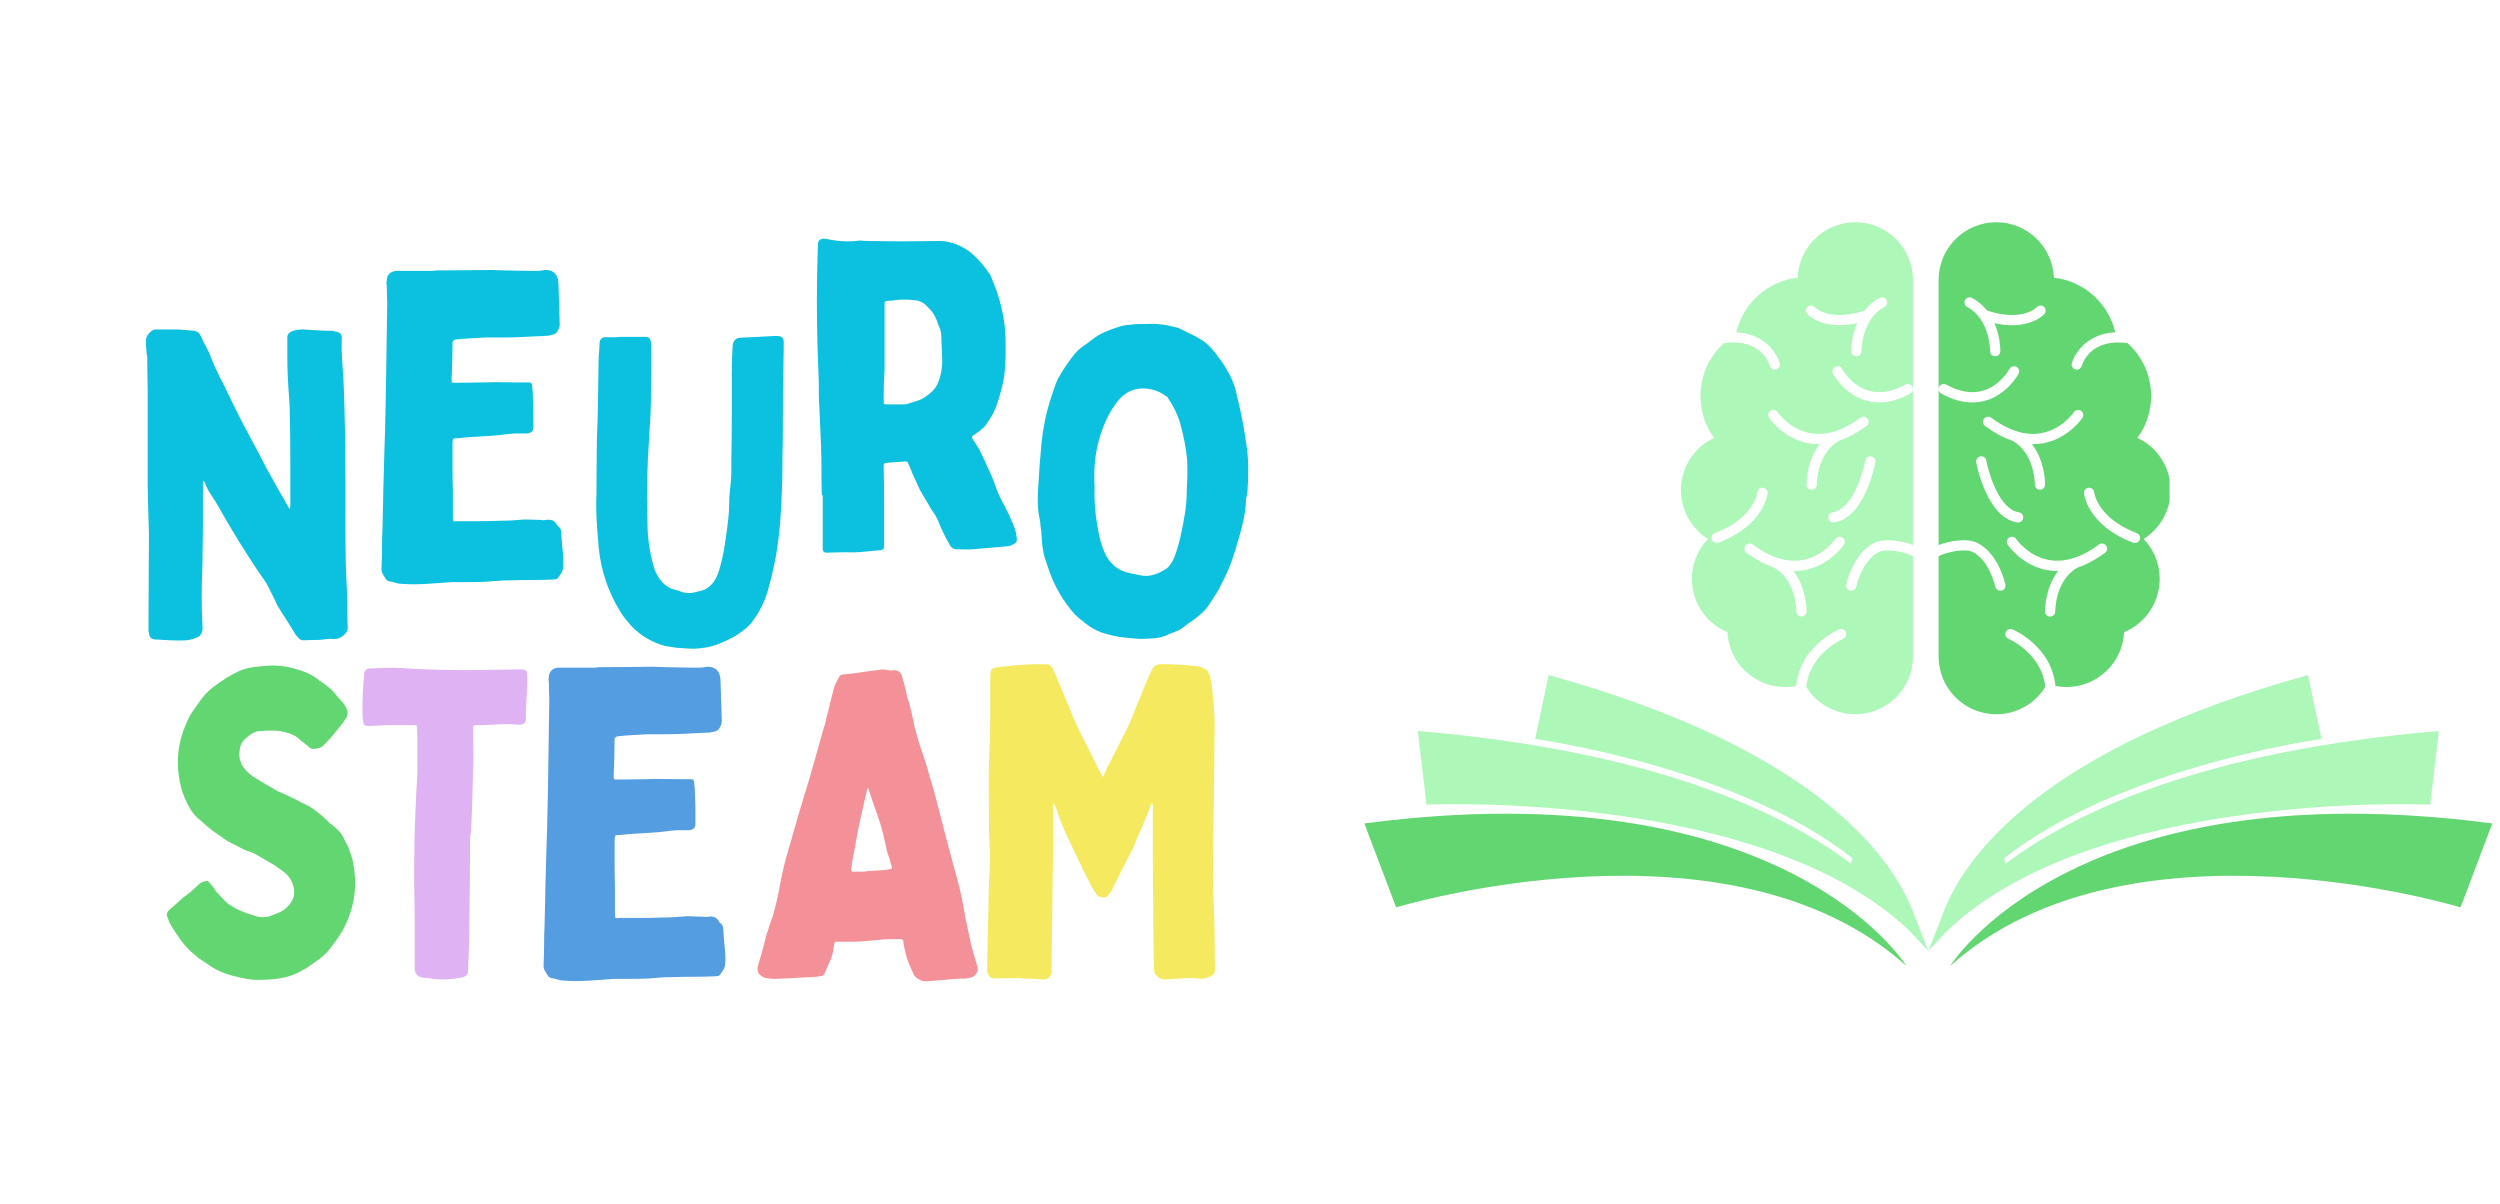 <svg xmlns="http://www.w3.org/2000/svg" xmlns:xlink="http://www.w3.org/1999/xlink" width="571" zoomAndPan="magnify" viewBox="0 0 428.25 206.25" height="275" preserveAspectRatio="xMidYMid meet" version="1.0"><defs><g/><clipPath id="8ffa75e209"><path d="M 233.562 139 L 327 139 L 327 165.707 L 233.562 165.707 Z M 233.562 139 " clip-rule="nonzero"/></clipPath><clipPath id="dbd64687f7"><path d="M 334 139 L 427 139 L 427 165.707 L 334 165.707 Z M 334 139 " clip-rule="nonzero"/></clipPath><clipPath id="cd889a9504"><path d="M 330 115.641 L 418 115.641 L 418 163 L 330 163 Z M 330 115.641 " clip-rule="nonzero"/></clipPath><clipPath id="0b1c2f29e9"><path d="M 242 115.641 L 331 115.641 L 331 163 L 242 163 Z M 242 115.641 " clip-rule="nonzero"/></clipPath><clipPath id="37195f3a96"><path d="M 332 38.07 L 371.645 38.07 L 371.645 122.352 L 332 122.352 Z M 332 38.07 " clip-rule="nonzero"/></clipPath><clipPath id="504aa0de62"><path d="M 287.949 38.07 L 327.738 38.07 L 327.738 122.352 L 287.949 122.352 Z M 287.949 38.07 " clip-rule="nonzero"/></clipPath></defs><g clip-path="url(#8ffa75e209)"><path fill="#62d670" d="M 233.715 141.055 L 239.16 155.43 C 239.16 155.43 296.16 138.098 326.582 165.477 C 326.582 165.477 305.766 131.598 233.715 141.055 " fill-opacity="1" fill-rule="nonzero"/></g><g clip-path="url(#dbd64687f7)"><path fill="#62d670" d="M 426.934 141.055 L 421.488 155.43 C 421.488 155.43 364.488 138.098 334.066 165.477 C 334.066 165.477 354.883 131.598 426.934 141.055 " fill-opacity="1" fill-rule="nonzero"/></g><g clip-path="url(#cd889a9504)"><path fill="#adf7b9" d="M 343.57 147.945 L 343.305 147.012 C 363.273 131.281 397.676 126.582 397.676 126.582 L 395.363 115.641 C 350.812 127.941 337.402 145.82 333.371 155.145 C 333.086 155.797 332.852 156.41 332.652 156.977 L 330.348 162.855 C 330.332 162.895 330.324 162.914 330.324 162.914 L 333.398 159.602 C 358.609 135.219 416.285 137.836 416.285 137.836 L 417.773 125.219 C 377.68 128.609 355.539 138.949 343.57 147.945 " fill-opacity="1" fill-rule="nonzero"/></g><g clip-path="url(#0b1c2f29e9)"><path fill="#adf7b9" d="M 317.074 147.945 L 317.344 147.012 C 297.371 131.281 262.973 126.582 262.973 126.582 L 265.281 115.641 C 309.836 127.941 323.246 145.82 327.277 155.145 C 327.562 155.797 327.797 156.41 327.996 156.977 L 330.301 162.855 C 330.316 162.895 330.324 162.914 330.324 162.914 L 327.246 159.602 C 302.039 135.219 244.359 137.836 244.359 137.836 L 242.875 125.219 C 282.969 128.609 305.109 138.949 317.074 147.945 " fill-opacity="1" fill-rule="nonzero"/></g><g clip-path="url(#37195f3a96)"><path fill="#62d670" d="M 345.703 89.508 C 346.129 89.508 346.504 89.195 346.57 88.758 C 346.641 88.277 346.312 87.832 345.832 87.758 C 342.512 87.262 340.68 81.184 340.254 78.883 C 340.164 78.406 339.707 78.09 339.23 78.18 C 338.754 78.266 338.438 78.727 338.527 79.203 C 338.598 79.59 340.336 88.711 345.57 89.496 C 345.617 89.504 345.66 89.508 345.703 89.508 Z M 344.648 55.711 C 348.402 55.711 350.102 53.906 350.199 53.801 C 350.52 53.445 350.496 52.902 350.145 52.574 C 349.793 52.246 349.238 52.266 348.906 52.613 C 348.805 52.719 346.379 55.168 340.383 53.199 C 339.73 52.371 338.887 51.617 337.805 51.035 C 337.379 50.805 336.848 50.965 336.617 51.395 C 336.387 51.82 336.551 52.352 336.977 52.582 C 340.934 54.703 340.902 60.086 340.902 60.137 C 340.895 60.621 341.281 61.02 341.766 61.027 C 341.77 61.027 341.777 61.027 341.781 61.027 C 342.258 61.027 342.648 60.648 342.656 60.168 C 342.66 60.012 342.68 57.738 341.66 55.371 C 342.773 55.613 343.766 55.711 344.648 55.711 Z M 351.191 105.617 C 351.199 105.617 351.203 105.617 351.207 105.617 C 351.691 105.609 352.078 105.207 352.07 104.723 C 352.07 104.672 352.023 99.367 355.926 97.207 C 357.461 96.695 359.02 95.855 360.598 94.691 C 360.988 94.402 361.07 93.852 360.781 93.465 C 360.496 93.074 359.945 92.992 359.555 93.277 C 356.547 95.496 353.68 96.391 351.027 95.934 C 347.438 95.316 345.41 92.375 345.375 92.328 C 345.105 91.926 344.562 91.816 344.16 92.086 C 343.758 92.355 343.648 92.898 343.914 93.301 C 344.016 93.449 346.355 96.898 350.703 97.66 C 351.266 97.758 351.832 97.809 352.402 97.809 C 352.461 97.809 352.52 97.809 352.574 97.805 C 350.277 100.73 350.312 104.551 350.316 104.754 C 350.324 105.234 350.715 105.617 351.191 105.617 Z M 349.441 83.895 C 349.922 83.895 350.312 83.512 350.32 83.031 C 350.324 82.828 350.355 79.008 348.059 76.082 C 348.117 76.086 348.176 76.086 348.234 76.086 C 348.805 76.086 349.371 76.035 349.934 75.938 C 354.277 75.176 356.621 71.727 356.719 71.582 C 356.988 71.18 356.879 70.637 356.477 70.363 C 356.074 70.098 355.531 70.203 355.258 70.605 C 355.238 70.637 353.207 73.594 349.605 74.211 C 348.242 74.449 346.824 74.324 345.355 73.848 C 345.336 73.844 345.32 73.836 345.301 73.832 C 343.93 73.379 342.523 72.621 341.078 71.555 C 340.688 71.266 340.141 71.352 339.852 71.742 C 339.566 72.133 339.648 72.68 340.039 72.969 C 341.617 74.133 343.176 74.973 344.707 75.488 C 348.594 77.637 348.566 82.949 348.566 83.004 C 348.559 83.488 348.945 83.887 349.426 83.895 C 349.434 83.895 349.438 83.895 349.441 83.895 Z M 365.711 93.02 C 366.066 93.02 366.398 92.805 366.531 92.453 C 366.707 92.004 366.477 91.496 366.023 91.32 C 359.352 88.777 358.754 84.516 358.73 84.32 C 358.68 83.844 358.25 83.496 357.77 83.547 C 357.285 83.598 356.938 84.027 356.984 84.512 C 357.008 84.734 357.641 90.008 365.398 92.965 C 365.504 93.004 365.609 93.02 365.711 93.02 Z M 341.961 122.352 C 336.516 122.352 332.082 117.922 332.082 112.473 L 332.082 95.258 C 333.84 94.465 336.645 93.922 337.93 94.562 C 340.797 95.992 341.793 100.449 341.805 100.5 C 341.895 100.914 342.258 101.195 342.664 101.195 C 342.723 101.195 342.785 101.188 342.848 101.176 C 343.32 101.074 343.621 100.605 343.52 100.133 C 343.477 99.914 342.344 94.809 338.719 92.996 C 337.117 92.195 334.281 92.543 332.082 93.359 L 332.082 66.656 C 332.086 66.965 332.25 67.262 332.539 67.422 C 334.375 68.434 336.156 68.941 337.855 68.941 C 338.66 68.941 339.449 68.824 340.215 68.598 C 343.895 67.5 345.699 64.164 345.777 64.023 C 346.004 63.594 345.84 63.062 345.414 62.836 C 344.984 62.609 344.453 62.773 344.227 63.199 C 344.211 63.23 342.695 66.027 339.715 66.914 C 337.797 67.484 335.668 67.141 333.383 65.883 C 332.961 65.648 332.426 65.805 332.191 66.227 C 332.121 66.359 332.086 66.5 332.082 66.645 L 332.082 47.949 C 332.082 42.504 336.516 38.07 341.961 38.07 C 347.281 38.07 351.637 42.301 351.832 47.574 C 356.949 48.137 361.191 51.914 362.34 56.93 C 356.363 57.207 354.938 62.105 354.918 62.164 C 354.762 62.625 355.012 63.121 355.469 63.277 C 355.562 63.309 355.656 63.32 355.75 63.32 C 356.117 63.32 356.457 63.09 356.582 62.723 C 356.652 62.512 357.914 57.895 364.453 58.785 C 366.992 61.062 368.492 64.328 368.492 67.836 C 368.492 70.434 367.664 72.941 366.141 75.016 C 369.59 76.625 371.828 80.078 371.828 83.965 C 371.828 87.375 370.051 90.535 367.211 92.324 C 368.969 94.156 369.957 96.586 369.957 99.16 C 369.957 103.172 367.535 106.766 363.867 108.285 C 363.613 113.52 359.285 117.688 354 117.688 C 353.355 117.688 352.723 117.629 352.098 117.508 C 351.434 110.699 345.016 107.93 344.734 107.809 C 344.285 107.621 343.77 107.832 343.582 108.281 C 343.395 108.727 343.605 109.242 344.055 109.43 C 344.113 109.453 349.773 111.898 350.352 117.691 C 348.566 120.562 345.418 122.352 341.961 122.352 " fill-opacity="1" fill-rule="evenodd"/></g><g clip-path="url(#504aa0de62)"><path fill="#adf7b9" d="M 314.074 89.508 C 313.645 89.508 313.27 89.195 313.207 88.758 C 313.133 88.277 313.465 87.832 313.945 87.758 C 317.266 87.262 319.098 81.184 319.523 78.883 C 319.609 78.406 320.066 78.09 320.547 78.18 C 321.023 78.266 321.336 78.727 321.25 79.203 C 321.18 79.59 319.438 88.711 314.203 89.496 C 314.16 89.504 314.117 89.508 314.074 89.508 Z M 315.129 55.711 C 311.375 55.711 309.672 53.906 309.578 53.801 C 309.254 53.445 309.281 52.902 309.633 52.574 C 309.984 52.246 310.539 52.266 310.871 52.613 C 310.973 52.719 313.398 55.168 319.395 53.199 C 320.047 52.371 320.887 51.617 321.969 51.035 C 322.398 50.805 322.93 50.965 323.156 51.395 C 323.387 51.82 323.227 52.352 322.801 52.582 C 318.844 54.703 318.871 60.086 318.871 60.137 C 318.883 60.621 318.496 61.02 318.012 61.027 C 318.004 61.027 318 61.027 317.996 61.027 C 317.52 61.027 317.125 60.648 317.117 60.168 C 317.113 60.012 317.094 57.738 318.113 55.371 C 317.004 55.613 316.012 55.711 315.129 55.711 Z M 308.582 105.617 C 308.578 105.617 308.574 105.617 308.566 105.617 C 308.082 105.609 307.695 105.207 307.707 104.723 C 307.707 104.672 307.754 99.367 303.848 97.207 C 302.316 96.695 300.758 95.855 299.18 94.691 C 298.789 94.402 298.707 93.852 298.992 93.465 C 299.281 93.074 299.832 92.992 300.223 93.277 C 303.227 95.496 306.098 96.391 308.75 95.934 C 312.336 95.316 314.367 92.375 314.398 92.328 C 314.668 91.926 315.215 91.816 315.617 92.086 C 316.02 92.355 316.129 92.898 315.859 93.301 C 315.762 93.449 313.418 96.898 309.074 97.66 C 308.512 97.758 307.945 97.809 307.375 97.809 C 307.316 97.809 307.258 97.809 307.199 97.805 C 309.496 100.73 309.465 104.551 309.461 104.754 C 309.453 105.234 309.062 105.617 308.582 105.617 Z M 310.332 83.895 C 309.855 83.895 309.465 83.512 309.453 83.031 C 309.453 82.828 309.418 79.008 311.715 76.082 C 311.66 76.086 311.602 76.086 311.543 76.086 C 310.973 76.086 310.406 76.035 309.844 75.938 C 305.5 75.176 303.156 71.727 303.059 71.582 C 302.789 71.18 302.898 70.637 303.301 70.363 C 303.699 70.098 304.246 70.203 304.516 70.605 C 304.535 70.637 306.57 73.594 310.168 74.211 C 311.531 74.449 312.953 74.324 314.422 73.848 C 314.438 73.844 314.457 73.836 314.477 73.832 C 315.844 73.379 317.254 72.621 318.695 71.555 C 319.086 71.266 319.637 71.352 319.922 71.742 C 320.211 72.133 320.129 72.68 319.738 72.969 C 318.16 74.133 316.598 74.973 315.066 75.488 C 311.184 77.637 311.211 82.949 311.211 83.004 C 311.219 83.488 310.832 83.887 310.348 83.895 C 310.344 83.895 310.34 83.895 310.332 83.895 Z M 294.062 93.02 C 293.711 93.02 293.375 92.805 293.242 92.453 C 293.07 92.004 293.297 91.496 293.75 91.32 C 300.426 88.777 301.02 84.516 301.043 84.32 C 301.098 83.844 301.527 83.496 302.008 83.547 C 302.492 83.598 302.84 84.027 302.789 84.512 C 302.766 84.734 302.133 90.008 294.375 92.965 C 294.273 93.004 294.168 93.02 294.062 93.02 Z M 317.812 122.352 C 323.262 122.352 327.691 117.922 327.691 112.473 L 327.691 95.258 C 325.938 94.465 323.133 93.922 321.848 94.562 C 318.98 95.992 317.984 100.449 317.973 100.5 C 317.883 100.914 317.52 101.195 317.113 101.195 C 317.055 101.195 316.992 101.188 316.93 101.176 C 316.453 101.074 316.152 100.605 316.254 100.133 C 316.301 99.914 317.434 94.809 321.059 92.996 C 322.656 92.195 325.492 92.543 327.691 93.359 L 327.691 66.656 C 327.691 66.965 327.527 67.262 327.238 67.422 C 325.398 68.434 323.621 68.941 321.922 68.941 C 321.113 68.941 320.328 68.824 319.559 68.598 C 315.883 67.5 314.074 64.164 314 64.023 C 313.773 63.594 313.938 63.062 314.363 62.836 C 314.793 62.609 315.324 62.773 315.551 63.199 C 315.566 63.23 317.078 66.027 320.062 66.914 C 321.98 67.484 324.109 67.141 326.391 65.883 C 326.816 65.648 327.352 65.805 327.582 66.227 C 327.656 66.359 327.691 66.5 327.691 66.645 L 327.691 47.949 C 327.691 42.504 323.262 38.07 317.812 38.07 C 312.492 38.07 308.141 42.301 307.941 47.574 C 302.824 48.137 298.586 51.914 297.438 56.93 C 303.414 57.207 304.84 62.105 304.859 62.164 C 305.012 62.625 304.766 63.121 304.305 63.277 C 304.215 63.309 304.117 63.32 304.027 63.32 C 303.66 63.32 303.316 63.09 303.195 62.723 C 303.125 62.512 301.863 57.895 295.32 58.785 C 292.781 61.062 291.285 64.328 291.285 67.836 C 291.285 70.434 292.109 72.941 293.633 75.016 C 290.188 76.625 287.949 80.078 287.949 83.965 C 287.949 87.375 289.727 90.535 292.566 92.324 C 290.805 94.156 289.82 96.586 289.82 99.16 C 289.82 103.172 292.242 106.766 295.91 108.285 C 296.164 113.52 300.492 117.688 305.773 117.688 C 306.422 117.688 307.055 117.629 307.676 117.508 C 308.344 110.699 314.758 107.93 315.043 107.809 C 315.492 107.621 316.004 107.832 316.191 108.281 C 316.379 108.727 316.168 109.242 315.723 109.43 C 315.664 109.453 310 111.898 309.422 117.691 C 311.207 120.562 314.359 122.352 317.812 122.352 " fill-opacity="1" fill-rule="evenodd"/></g><g fill="#62d670" fill-opacity="1"><g transform="translate(25.618, 166.947)"><g><path d="M 19.109 0.891 C 18.266 0.941 17.445 0.891 16.656 0.734 C 15.875 0.586 15.086 0.414 14.297 0.219 C 12.617 -0.219 11.133 -0.91 9.844 -1.859 C 9.645 -2.004 9.422 -2.148 9.172 -2.297 C 8.93 -2.441 8.711 -2.586 8.516 -2.734 C 8.023 -3.129 7.555 -3.523 7.109 -3.922 C 6.422 -4.566 5.801 -5.27 5.25 -6.031 C 4.707 -6.801 4.191 -7.582 3.703 -8.375 C 3.555 -8.613 3.43 -8.867 3.328 -9.141 C 3.234 -9.41 3.133 -9.672 3.031 -9.922 C 2.883 -10.367 3.008 -10.766 3.406 -11.109 C 3.945 -11.555 4.488 -12.035 5.031 -12.547 C 5.57 -13.066 6.141 -13.523 6.734 -13.922 C 7.035 -14.172 7.32 -14.414 7.594 -14.656 C 7.863 -14.906 8.125 -15.156 8.375 -15.406 C 8.664 -15.695 9.055 -15.895 9.547 -16 C 9.797 -16.094 9.984 -16.066 10.109 -15.922 C 10.234 -15.773 10.344 -15.648 10.438 -15.547 C 10.633 -15.348 10.805 -15.141 10.953 -14.922 C 11.109 -14.703 11.258 -14.469 11.406 -14.219 C 11.852 -13.77 12.285 -13.312 12.703 -12.844 C 13.117 -12.375 13.598 -11.992 14.141 -11.703 C 14.336 -11.598 14.508 -11.492 14.656 -11.391 C 14.812 -11.297 14.988 -11.203 15.188 -11.109 C 15.676 -10.91 16.141 -10.723 16.578 -10.547 C 17.023 -10.379 17.5 -10.223 18 -10.078 C 18.832 -9.773 19.695 -9.75 20.594 -10 C 21.133 -10.195 21.66 -10.406 22.172 -10.625 C 22.691 -10.852 23.148 -11.16 23.547 -11.547 C 24.734 -12.641 25.055 -13.973 24.516 -15.547 C 24.172 -16.484 23.551 -17.25 22.656 -17.844 C 22.312 -18.094 21.941 -18.352 21.547 -18.625 C 21.148 -18.895 20.758 -19.129 20.375 -19.328 C 19.781 -19.672 19.195 -20.016 18.625 -20.359 C 18.062 -20.711 17.43 -20.988 16.734 -21.188 C 16.336 -21.332 15.941 -21.516 15.547 -21.734 C 15.148 -21.961 14.758 -22.172 14.375 -22.359 C 13.82 -22.609 13.352 -22.859 12.969 -23.109 C 12.52 -23.453 12.07 -23.77 11.625 -24.062 C 11.188 -24.363 10.742 -24.688 10.297 -25.031 C 9.953 -25.332 9.602 -25.641 9.25 -25.953 C 8.906 -26.273 8.535 -26.586 8.141 -26.891 C 7.742 -27.285 7.41 -27.691 7.141 -28.109 C 6.867 -28.523 6.613 -28.984 6.375 -29.484 C 6.125 -30.023 5.883 -30.602 5.656 -31.219 C 5.438 -31.832 5.281 -32.438 5.188 -33.031 C 4.488 -36.488 4.859 -39.82 6.297 -43.031 C 6.641 -43.875 7.055 -44.641 7.547 -45.328 C 8.047 -46.016 8.539 -46.707 9.031 -47.406 C 9.625 -48.145 10.281 -48.785 11 -49.328 C 11.719 -49.867 12.469 -50.383 13.25 -50.875 C 13.5 -51.031 13.734 -51.164 13.953 -51.281 C 14.18 -51.406 14.395 -51.52 14.594 -51.625 C 15.582 -52.164 16.617 -52.508 17.703 -52.656 C 18.785 -52.801 19.867 -52.898 20.953 -52.953 C 22.285 -52.953 23.547 -52.781 24.734 -52.438 C 25.523 -52.238 26.289 -51.977 27.031 -51.656 C 27.77 -51.332 28.461 -50.898 29.109 -50.359 C 29.648 -50.016 30.18 -49.629 30.703 -49.203 C 31.223 -48.785 31.676 -48.305 32.062 -47.766 C 32.363 -47.422 32.66 -47.086 32.953 -46.766 C 33.254 -46.453 33.504 -46.098 33.703 -45.703 C 34.047 -44.953 33.969 -44.258 33.469 -43.625 C 33.125 -43.125 32.766 -42.648 32.391 -42.203 C 32.023 -41.766 31.645 -41.301 31.25 -40.812 C 31.051 -40.562 30.816 -40.301 30.547 -40.031 C 30.273 -39.758 30.016 -39.5 29.766 -39.25 C 29.523 -39.008 29.242 -38.848 28.922 -38.766 C 28.598 -38.691 28.238 -38.656 27.844 -38.656 C 27.801 -38.656 27.738 -38.68 27.656 -38.734 C 27.582 -38.785 27.5 -38.836 27.406 -38.891 C 27.156 -39.129 26.895 -39.348 26.625 -39.547 C 26.352 -39.742 26.094 -39.941 25.844 -40.141 C 25.301 -40.734 24.562 -41.156 23.625 -41.406 C 22.832 -41.645 22.039 -41.773 21.25 -41.797 C 20.469 -41.828 19.68 -41.797 18.891 -41.703 C 18.242 -41.703 17.578 -41.406 16.891 -40.812 C 16.191 -40.312 15.742 -39.742 15.547 -39.109 C 15.398 -38.41 15.352 -37.789 15.406 -37.25 C 15.5 -36.508 15.797 -35.844 16.297 -35.25 C 16.734 -34.656 17.375 -34.113 18.219 -33.625 C 18.758 -33.281 19.336 -32.93 19.953 -32.578 C 20.578 -32.234 21.16 -31.891 21.703 -31.547 C 21.848 -31.453 22.004 -31.379 22.172 -31.328 C 22.348 -31.273 22.508 -31.203 22.656 -31.109 C 23.207 -30.859 23.754 -30.609 24.297 -30.359 C 24.836 -30.117 25.352 -29.848 25.844 -29.547 C 26.383 -29.305 26.891 -29.062 27.359 -28.812 C 27.828 -28.562 28.285 -28.238 28.734 -27.844 C 28.984 -27.645 29.227 -27.445 29.469 -27.25 C 29.719 -27.051 29.941 -26.852 30.141 -26.656 C 30.336 -26.508 30.5 -26.348 30.625 -26.172 C 30.75 -26.004 30.91 -25.875 31.109 -25.781 C 31.547 -25.426 31.961 -25.051 32.359 -24.656 C 32.754 -24.27 33.078 -23.801 33.328 -23.25 C 33.422 -23.008 33.539 -22.766 33.688 -22.516 C 33.844 -22.266 33.969 -22.02 34.062 -21.781 C 34.219 -21.332 34.379 -20.875 34.547 -20.406 C 34.723 -19.938 34.836 -19.477 34.891 -19.031 C 35.578 -15.531 35.203 -12.176 33.766 -8.969 C 33.422 -8.176 33.016 -7.422 32.547 -6.703 C 32.078 -5.984 31.57 -5.281 31.031 -4.594 C 30.488 -3.852 29.848 -3.223 29.109 -2.703 C 28.367 -2.18 27.629 -1.648 26.891 -1.109 C 26.691 -1.016 26.477 -0.906 26.25 -0.781 C 26.031 -0.656 25.797 -0.52 25.547 -0.375 C 24.516 0.125 23.469 0.457 22.406 0.625 C 21.344 0.801 20.242 0.891 19.109 0.891 Z M 19.109 0.891 "/></g></g></g><g fill="#dfb2f4" fill-opacity="1"><g transform="translate(60.606, 166.947)"><g><path d="M 19.922 -23.781 C 19.922 -21.062 19.906 -18.367 19.875 -15.703 C 19.852 -13.035 19.82 -10.344 19.781 -7.625 C 19.781 -6.438 19.754 -5.25 19.703 -4.062 C 19.648 -2.883 19.598 -1.703 19.547 -0.516 C 19.547 -0.078 19.273 0.238 18.734 0.438 C 17.797 0.633 16.867 0.758 15.953 0.812 C 15.047 0.863 14.098 0.816 13.109 0.672 C 12.91 0.617 12.695 0.594 12.469 0.594 C 12.25 0.594 12.039 0.566 11.844 0.516 C 10.906 0.367 10.438 -0.145 10.438 -1.031 L 10.438 -8.594 C 10.438 -10.613 10.41 -12.625 10.359 -14.625 C 10.316 -16.625 10.32 -18.633 10.375 -20.656 C 10.375 -22.488 10.41 -24.328 10.484 -26.172 C 10.555 -28.023 10.641 -29.867 10.734 -31.703 C 10.836 -32.984 10.891 -34.266 10.891 -35.547 C 10.891 -36.828 10.891 -38.086 10.891 -39.328 C 10.891 -39.867 10.891 -40.375 10.891 -40.844 C 10.891 -41.312 10.863 -41.797 10.812 -42.297 C 10.812 -42.535 10.797 -42.664 10.766 -42.688 C 10.742 -42.719 10.613 -42.734 10.375 -42.734 C 9.133 -42.734 7.895 -42.734 6.656 -42.734 C 5.426 -42.734 4.172 -42.688 2.891 -42.594 L 2.219 -42.594 C 1.926 -42.594 1.727 -42.785 1.625 -43.172 C 1.582 -43.473 1.547 -43.77 1.516 -44.062 C 1.492 -44.363 1.484 -44.688 1.484 -45.031 C 1.484 -46.113 1.504 -47.188 1.547 -48.25 C 1.598 -49.312 1.676 -50.383 1.781 -51.469 C 1.832 -52.062 2.148 -52.383 2.734 -52.438 C 3.629 -52.488 4.531 -52.523 5.438 -52.547 C 6.352 -52.566 7.254 -52.555 8.141 -52.516 C 10.91 -52.316 13.676 -52.203 16.438 -52.172 C 19.207 -52.148 21.973 -52.164 24.734 -52.219 C 25.43 -52.219 26.113 -52.227 26.781 -52.25 C 27.445 -52.27 28.098 -52.281 28.734 -52.281 C 29.129 -52.281 29.391 -52.219 29.516 -52.094 C 29.641 -51.977 29.703 -51.723 29.703 -51.328 C 29.742 -50.336 29.727 -49.336 29.656 -48.328 C 29.582 -47.316 29.523 -46.289 29.484 -45.25 L 29.484 -43.766 C 29.43 -43.172 29.133 -42.852 28.594 -42.812 L 28.141 -42.812 C 27.109 -42.906 26.07 -42.926 25.031 -42.875 C 24 -42.832 22.988 -42.785 22 -42.734 L 20.812 -42.734 C 20.562 -42.734 20.438 -42.609 20.438 -42.359 L 20.438 -41.766 C 20.438 -40.68 20.445 -39.582 20.469 -38.469 C 20.5 -37.363 20.488 -36.27 20.438 -35.188 C 20.395 -33.352 20.348 -31.547 20.297 -29.766 C 20.242 -27.992 20.172 -26.219 20.078 -24.438 C 20.023 -24.289 20 -24.07 20 -23.781 Z M 19.922 -23.781 "/></g></g></g><g fill="#549de0" fill-opacity="1"><g transform="translate(90.093, 166.947)"><g><path d="M 3.625 -24.953 C 3.727 -29.055 3.801 -32.895 3.844 -36.469 C 3.895 -40.051 3.945 -43.57 4 -47.031 C 4 -47.57 3.984 -48.102 3.953 -48.625 C 3.93 -49.145 3.922 -49.648 3.922 -50.141 C 3.922 -50.234 3.906 -50.344 3.875 -50.469 C 3.852 -50.594 3.867 -50.727 3.922 -50.875 C 3.922 -51.863 4.441 -52.43 5.484 -52.578 L 11.703 -52.578 C 11.848 -52.578 11.984 -52.586 12.109 -52.609 C 12.234 -52.641 12.344 -52.656 12.438 -52.656 C 14.02 -52.656 15.598 -52.664 17.172 -52.688 C 18.754 -52.719 20.312 -52.734 21.844 -52.734 C 22.238 -52.734 22.645 -52.719 23.062 -52.688 C 23.488 -52.664 23.922 -52.656 24.359 -52.656 C 25.055 -52.656 25.75 -52.641 26.438 -52.609 C 27.133 -52.586 27.828 -52.578 28.516 -52.578 C 28.859 -52.578 29.203 -52.578 29.547 -52.578 C 29.891 -52.578 30.238 -52.602 30.594 -52.656 C 30.688 -52.707 30.906 -52.734 31.25 -52.734 C 32.539 -52.68 33.234 -51.941 33.328 -50.516 L 33.547 -43.625 C 33.598 -43.176 33.453 -42.68 33.109 -42.141 C 32.91 -41.891 32.676 -41.727 32.406 -41.656 C 32.133 -41.582 31.848 -41.52 31.547 -41.469 C 30.805 -41.426 30.051 -41.391 29.281 -41.359 C 28.52 -41.336 27.77 -41.301 27.031 -41.25 C 26 -41.195 24.973 -41.172 23.953 -41.172 C 22.941 -41.172 21.922 -41.172 20.891 -41.172 C 20.047 -41.129 19.176 -41.082 18.281 -41.031 C 17.395 -40.977 16.535 -40.906 15.703 -40.812 C 15.398 -40.758 15.227 -40.586 15.188 -40.297 C 15.188 -39.203 15.172 -38.133 15.141 -37.094 C 15.117 -36.062 15.082 -35.031 15.031 -34 C 15.031 -33.695 15.066 -33.52 15.141 -33.469 C 15.211 -33.426 15.375 -33.406 15.625 -33.406 C 16.469 -33.406 17.305 -33.414 18.141 -33.438 C 18.984 -33.457 19.801 -33.469 20.594 -33.469 C 21.625 -33.52 22.656 -33.531 23.688 -33.5 C 24.727 -33.477 25.742 -33.469 26.734 -33.469 L 28.219 -33.469 C 28.469 -33.469 28.613 -33.441 28.656 -33.391 C 28.707 -33.348 28.758 -33.203 28.812 -32.953 C 28.863 -32.609 28.898 -32.25 28.922 -31.875 C 28.941 -31.508 28.953 -31.129 28.953 -30.734 C 29.004 -29.941 29.031 -29.125 29.031 -28.281 C 29.031 -27.445 29.031 -26.613 29.031 -25.781 C 29.031 -25.188 28.707 -24.836 28.062 -24.734 L 25.922 -24.734 C 25.129 -24.68 24.363 -24.602 23.625 -24.5 C 22.883 -24.406 22.117 -24.336 21.328 -24.297 C 20.492 -24.242 19.645 -24.191 18.781 -24.141 C 17.914 -24.098 17.062 -24.023 16.219 -23.922 C 15.727 -23.922 15.43 -23.883 15.328 -23.812 C 15.234 -23.738 15.188 -23.453 15.188 -22.953 C 15.188 -21.617 15.188 -20.285 15.188 -18.953 C 15.188 -17.617 15.207 -16.266 15.25 -14.891 L 15.25 -10.297 C 15.25 -9.992 15.273 -9.805 15.328 -9.734 C 15.379 -9.66 15.578 -9.648 15.922 -9.703 C 17.16 -9.703 18.406 -9.703 19.656 -9.703 C 20.914 -9.703 22.164 -9.727 23.406 -9.781 C 24.094 -9.781 24.797 -9.801 25.516 -9.844 C 26.234 -9.895 26.938 -9.945 27.625 -10 C 28.07 -10 28.531 -9.984 29 -9.953 C 29.469 -9.93 29.922 -9.922 30.359 -9.922 C 30.516 -9.867 30.664 -9.852 30.812 -9.875 C 30.957 -9.906 31.102 -9.922 31.25 -9.922 C 32.094 -10.066 32.711 -9.77 33.109 -9.031 C 33.16 -8.988 33.188 -8.953 33.188 -8.922 C 33.188 -8.898 33.188 -8.891 33.188 -8.891 C 33.531 -8.691 33.723 -8.414 33.766 -8.062 C 33.816 -7.719 33.844 -7.398 33.844 -7.109 C 33.895 -6.266 33.969 -5.41 34.062 -4.547 C 34.164 -3.691 34.191 -2.844 34.141 -2 C 34.141 -1.602 34.051 -1.242 33.875 -0.922 C 33.707 -0.598 33.5 -0.289 33.25 0 C 33.156 0.145 33.02 0.227 32.844 0.25 C 32.676 0.281 32.492 0.297 32.297 0.297 C 31.055 0.348 29.816 0.375 28.578 0.375 C 27.348 0.375 26.094 0.395 24.812 0.438 C 24.164 0.438 23.535 0.461 22.922 0.516 C 22.305 0.566 21.648 0.617 20.953 0.672 C 20.016 0.711 19.039 0.734 18.031 0.734 C 17.02 0.734 16.02 0.734 15.031 0.734 C 14.344 0.785 13.641 0.836 12.922 0.891 C 12.203 0.941 11.5 0.988 10.812 1.031 C 9.383 1.133 7.926 1.133 6.438 1.031 C 6.094 1.031 5.75 0.969 5.406 0.844 C 5.062 0.727 4.691 0.645 4.297 0.594 C 4.047 0.488 3.875 0.363 3.781 0.219 C 3.582 -0.07 3.395 -0.379 3.219 -0.703 C 3.051 -1.023 2.988 -1.383 3.031 -1.781 C 3.082 -2.914 3.109 -4.023 3.109 -5.109 C 3.109 -6.191 3.133 -7.281 3.188 -8.375 C 3.238 -9.945 3.273 -11.5 3.297 -13.031 C 3.316 -14.562 3.352 -16.094 3.406 -17.625 C 3.457 -19.062 3.492 -20.43 3.516 -21.734 C 3.547 -23.047 3.582 -24.117 3.625 -24.953 Z M 3.625 -24.953 "/></g></g></g><g fill="#f49097" fill-opacity="1"><g transform="translate(128.237, 166.947)"><g><path d="M 36.516 0.672 C 36.211 0.711 35.898 0.734 35.578 0.734 C 35.266 0.734 34.938 0.758 34.594 0.812 C 34.438 0.812 34.285 0.82 34.141 0.844 C 33.992 0.875 33.848 0.891 33.703 0.891 C 33.254 0.941 32.805 0.977 32.359 1 C 31.922 1.02 31.453 1.055 30.953 1.109 C 30.609 1.16 30.273 1.16 29.953 1.109 C 29.641 1.055 29.332 0.93 29.031 0.734 C 28.781 0.586 28.555 0.391 28.359 0.141 C 28.016 -0.598 27.691 -1.336 27.391 -2.078 C 27.098 -2.816 26.879 -3.582 26.734 -4.375 C 26.68 -4.613 26.629 -4.844 26.578 -5.062 C 26.535 -5.289 26.516 -5.504 26.516 -5.703 C 26.41 -5.992 26.238 -6.117 26 -6.078 C 25.5 -6.078 24.988 -6.078 24.469 -6.078 C 23.957 -6.078 23.43 -6.051 22.891 -6 C 22.348 -5.945 21.801 -5.895 21.25 -5.844 C 20.707 -5.801 20.164 -5.754 19.625 -5.703 C 18.977 -5.648 18.32 -5.625 17.656 -5.625 C 17 -5.625 16.32 -5.625 15.625 -5.625 C 15.176 -5.625 14.914 -5.625 14.844 -5.625 C 14.77 -5.625 14.688 -5.352 14.594 -4.812 C 14.539 -4.32 14.453 -3.844 14.328 -3.375 C 14.203 -2.906 14.02 -2.445 13.781 -2 L 13.109 -0.438 C 12.961 0.051 12.641 0.297 12.141 0.297 C 11.848 0.348 11.566 0.383 11.297 0.406 C 11.023 0.426 10.738 0.438 10.438 0.438 C 9.5 0.488 8.547 0.539 7.578 0.594 C 6.617 0.645 5.648 0.691 4.672 0.734 C 4.367 0.734 4.082 0.723 3.812 0.703 C 3.539 0.68 3.281 0.645 3.031 0.594 C 2.832 0.594 2.586 0.492 2.297 0.297 C 1.609 -0.098 1.383 -0.719 1.625 -1.562 C 1.875 -2.395 2.117 -3.254 2.359 -4.141 C 2.609 -5.035 2.832 -5.898 3.031 -6.734 C 3.227 -7.273 3.41 -7.832 3.578 -8.406 C 3.754 -8.977 3.941 -9.508 4.141 -10 C 4.586 -11.582 4.961 -13.16 5.266 -14.734 C 5.555 -16.461 5.926 -18.164 6.375 -19.844 C 6.719 -21.031 7.062 -22.219 7.406 -23.406 C 7.75 -24.594 8.094 -25.801 8.438 -27.031 C 8.789 -28.164 9.125 -29.273 9.438 -30.359 C 9.758 -31.453 10.094 -32.539 10.438 -33.625 L 12.891 -42.297 C 12.984 -42.535 13.066 -42.801 13.141 -43.094 C 13.211 -43.395 13.273 -43.695 13.328 -44 C 13.578 -44.883 13.801 -45.758 14 -46.625 C 14.195 -47.488 14.422 -48.363 14.672 -49.25 C 14.766 -49.5 14.875 -49.758 15 -50.031 C 15.125 -50.301 15.258 -50.562 15.406 -50.812 C 15.551 -51.207 15.82 -51.406 16.219 -51.406 L 18.219 -51.625 C 18.863 -51.719 19.492 -51.812 20.109 -51.906 C 20.723 -52.008 21.328 -52.086 21.922 -52.141 C 22.172 -52.191 22.43 -52.227 22.703 -52.25 C 22.973 -52.27 23.234 -52.258 23.484 -52.219 C 23.723 -52.164 23.953 -52.125 24.172 -52.094 C 24.398 -52.07 24.613 -52.086 24.812 -52.141 C 25.602 -52.191 26.098 -51.82 26.297 -51.031 C 26.441 -50.531 26.578 -50.047 26.703 -49.578 C 26.828 -49.109 26.938 -48.629 27.031 -48.141 C 27.082 -48.047 27.109 -47.938 27.109 -47.812 C 27.109 -47.688 27.133 -47.57 27.188 -47.469 C 27.426 -46.832 27.617 -46.18 27.766 -45.516 C 27.922 -44.848 28.07 -44.164 28.219 -43.469 C 28.312 -42.883 28.445 -42.305 28.625 -41.734 C 28.801 -41.16 28.961 -40.582 29.109 -40 C 29.398 -39.062 29.707 -38.133 30.031 -37.219 C 30.352 -36.301 30.641 -35.348 30.891 -34.359 C 31.129 -33.617 31.359 -32.852 31.578 -32.062 C 31.805 -31.281 32.02 -30.492 32.219 -29.703 C 32.664 -27.922 33.125 -26.129 33.594 -24.328 C 34.062 -22.523 34.539 -20.734 35.031 -18.953 C 35.281 -18.016 35.539 -17.051 35.812 -16.062 C 36.082 -15.082 36.316 -14.098 36.516 -13.109 C 36.609 -12.566 36.719 -12 36.844 -11.406 C 36.969 -10.812 37.055 -10.242 37.109 -9.703 C 37.203 -9.359 37.285 -9.035 37.359 -8.734 C 37.43 -8.441 37.492 -8.125 37.547 -7.781 C 37.648 -7.332 37.75 -6.875 37.844 -6.406 C 37.945 -5.938 38.047 -5.457 38.141 -4.969 C 38.242 -4.613 38.352 -4.238 38.469 -3.844 C 38.594 -3.457 38.707 -3.066 38.812 -2.672 L 39.25 -1.109 C 39.301 -0.766 39.203 -0.43 38.953 -0.109 C 38.711 0.211 38.414 0.422 38.062 0.516 C 37.82 0.566 37.566 0.613 37.297 0.656 C 37.023 0.707 36.766 0.711 36.516 0.672 Z M 20.516 -31.922 L 20.375 -31.922 C 20.32 -31.723 20.258 -31.488 20.188 -31.219 C 20.113 -30.945 20.051 -30.688 20 -30.438 C 19.695 -29.102 19.395 -27.754 19.094 -26.391 C 18.801 -25.035 18.535 -23.672 18.297 -22.297 C 18.148 -21.598 18.016 -20.891 17.891 -20.172 C 17.766 -19.461 17.648 -18.766 17.547 -18.078 C 17.504 -17.773 17.629 -17.625 17.922 -17.625 L 19.625 -17.625 C 20.312 -17.727 21.016 -17.789 21.734 -17.812 C 22.453 -17.832 23.156 -17.895 23.844 -18 C 24.238 -18.051 24.461 -18.113 24.516 -18.188 C 24.566 -18.258 24.539 -18.469 24.438 -18.812 C 24.383 -18.906 24.359 -18.977 24.359 -19.031 C 24.359 -19.082 24.336 -19.133 24.297 -19.188 C 24.242 -19.531 24.156 -19.848 24.031 -20.141 C 23.906 -20.441 23.797 -20.766 23.703 -21.109 C 23.504 -22.098 23.281 -23.109 23.031 -24.141 C 22.781 -25.18 22.484 -26.172 22.141 -27.109 C 21.941 -27.648 21.754 -28.18 21.578 -28.703 C 21.41 -29.223 21.227 -29.754 21.031 -30.297 C 20.938 -30.535 20.848 -30.801 20.766 -31.094 C 20.691 -31.395 20.609 -31.672 20.516 -31.922 Z M 20.516 -31.922 "/></g></g></g><g fill="#f5e960" fill-opacity="1"><g transform="translate(166.072, 166.947)"><g><path d="M 22.812 -33.844 C 23.062 -34.238 23.207 -34.535 23.25 -34.734 C 23.895 -36.016 24.523 -37.27 25.141 -38.5 C 25.754 -39.738 26.383 -40.977 27.031 -42.219 C 27.57 -43.352 28.094 -44.586 28.594 -45.922 C 29.031 -46.953 29.457 -48.008 29.875 -49.094 C 30.301 -50.188 30.758 -51.227 31.25 -52.219 C 31.551 -52.852 32.07 -53.172 32.812 -53.172 C 33.844 -53.172 34.863 -53.145 35.875 -53.094 C 36.895 -53.051 37.922 -52.957 38.953 -52.812 C 39.492 -52.758 39.973 -52.598 40.391 -52.328 C 40.816 -52.055 41.102 -51.57 41.25 -50.875 C 41.395 -50.332 41.492 -49.766 41.547 -49.172 C 41.598 -48.578 41.648 -47.988 41.703 -47.406 C 41.941 -45.426 42.035 -43.438 41.984 -41.438 C 41.941 -39.438 41.922 -37.426 41.922 -35.406 C 41.867 -32.344 41.828 -29.289 41.797 -26.25 C 41.773 -23.219 41.742 -20.172 41.703 -17.109 C 41.703 -15.922 41.723 -14.723 41.766 -13.516 C 41.816 -12.305 41.867 -11.109 41.922 -9.922 C 41.973 -8.441 42 -6.945 42 -5.438 C 42 -3.938 42.02 -2.445 42.062 -0.969 C 42.062 -0.414 41.914 -0.047 41.625 0.141 C 41.426 0.242 41.203 0.344 40.953 0.438 C 40.711 0.539 40.469 0.617 40.219 0.672 C 39.82 0.711 39.398 0.711 38.953 0.672 C 38.266 0.566 37.562 0.551 36.844 0.625 C 36.125 0.695 35.395 0.734 34.656 0.734 C 34.457 0.785 34.234 0.812 33.984 0.812 C 33.742 0.812 33.5 0.812 33.25 0.812 C 32.812 0.758 32.43 0.57 32.109 0.25 C 31.785 -0.062 31.625 -0.441 31.625 -0.891 C 31.57 -2.566 31.535 -4.219 31.516 -5.844 C 31.492 -7.477 31.484 -9.133 31.484 -10.812 C 31.43 -13.875 31.406 -16.91 31.406 -19.922 C 31.406 -22.93 31.406 -25.941 31.406 -28.953 C 31.406 -29.055 31.352 -29.207 31.25 -29.406 C 31.207 -29.352 31.16 -29.289 31.109 -29.219 C 31.055 -29.145 31.031 -29.055 31.031 -28.953 C 30.832 -28.461 30.633 -27.945 30.438 -27.406 C 30.238 -26.863 30.016 -26.32 29.766 -25.781 C 29.617 -25.383 29.445 -24.973 29.25 -24.547 C 29.051 -24.129 28.852 -23.695 28.656 -23.25 C 28.508 -22.906 28.375 -22.562 28.25 -22.219 C 28.125 -21.875 27.969 -21.531 27.781 -21.188 C 27.582 -20.789 27.367 -20.379 27.141 -19.953 C 26.922 -19.535 26.711 -19.129 26.516 -18.734 C 26.172 -18.098 25.836 -17.43 25.516 -16.734 C 25.191 -16.047 24.859 -15.379 24.516 -14.734 C 24.461 -14.535 24.363 -14.348 24.219 -14.172 C 24.07 -14.004 23.945 -13.848 23.844 -13.703 C 23.645 -13.359 23.32 -13.195 22.875 -13.219 C 22.438 -13.238 22.094 -13.375 21.844 -13.625 C 21.551 -14.02 21.305 -14.398 21.109 -14.766 C 20.91 -15.141 20.711 -15.5 20.516 -15.844 C 20.172 -16.539 19.82 -17.242 19.469 -17.953 C 19.125 -18.672 18.781 -19.379 18.438 -20.078 C 17.844 -21.359 17.25 -22.613 16.656 -23.844 C 16.07 -25.082 15.555 -26.367 15.109 -27.703 C 15.055 -27.992 14.957 -28.273 14.812 -28.547 C 14.664 -28.816 14.539 -29.129 14.438 -29.484 C 14.344 -29.328 14.297 -29.188 14.297 -29.062 C 14.297 -28.945 14.297 -28.836 14.297 -28.734 L 14.297 -20.375 L 14.078 -2.812 L 14.078 -0.516 C 13.973 0.367 13.504 0.812 12.672 0.812 C 12.117 0.812 11.547 0.785 10.953 0.734 C 10.367 0.691 9.781 0.672 9.188 0.672 C 8.988 0.617 8.754 0.594 8.484 0.594 C 8.211 0.594 7.953 0.594 7.703 0.594 C 7.16 0.594 6.594 0.602 6 0.625 C 5.406 0.656 4.812 0.672 4.219 0.672 C 3.82 0.672 3.504 0.473 3.266 0.078 C 3.066 -0.367 2.988 -0.816 3.031 -1.266 C 3.082 -3.141 3.117 -5.016 3.141 -6.891 C 3.172 -8.766 3.211 -10.613 3.266 -12.438 C 3.266 -13.926 3.312 -15.395 3.406 -16.844 C 3.508 -18.301 3.535 -19.77 3.484 -21.25 C 3.43 -22.238 3.391 -23.25 3.359 -24.281 C 3.336 -25.32 3.328 -26.336 3.328 -27.328 C 3.328 -29.055 3.316 -30.805 3.297 -32.578 C 3.273 -34.359 3.312 -36.113 3.406 -37.844 C 3.508 -40.113 3.562 -42.359 3.562 -44.578 C 3.562 -46.805 3.562 -49.031 3.562 -51.25 C 3.562 -51.5 3.582 -51.672 3.625 -51.766 C 3.625 -52.211 3.875 -52.484 4.375 -52.578 C 5.457 -52.734 6.539 -52.859 7.625 -52.953 C 8.719 -53.055 9.805 -53.129 10.891 -53.172 L 13.031 -53.172 C 13.625 -53.172 14.047 -52.898 14.297 -52.359 C 14.641 -51.566 14.984 -50.773 15.328 -49.984 C 15.672 -49.203 15.992 -48.414 16.297 -47.625 C 16.734 -46.633 17.148 -45.633 17.547 -44.625 C 17.941 -43.613 18.391 -42.613 18.891 -41.625 C 20.066 -39.352 21.203 -37.082 22.297 -34.812 C 22.391 -34.664 22.473 -34.531 22.547 -34.406 C 22.617 -34.281 22.707 -34.094 22.812 -33.844 Z M 22.812 -33.844 "/></g></g></g><g fill="#0cc0df" fill-opacity="1"><g transform="translate(62.329, 98.981)"><g><path d="M 3.625 -24.953 C 3.727 -29.055 3.801 -32.895 3.844 -36.469 C 3.895 -40.051 3.945 -43.57 4 -47.031 C 4 -47.57 3.984 -48.102 3.953 -48.625 C 3.93 -49.145 3.922 -49.648 3.922 -50.141 C 3.922 -50.234 3.906 -50.344 3.875 -50.469 C 3.852 -50.594 3.867 -50.727 3.922 -50.875 C 3.922 -51.863 4.441 -52.43 5.484 -52.578 L 11.703 -52.578 C 11.848 -52.578 11.984 -52.586 12.109 -52.609 C 12.234 -52.641 12.344 -52.656 12.438 -52.656 C 14.02 -52.656 15.598 -52.664 17.172 -52.688 C 18.754 -52.719 20.312 -52.734 21.844 -52.734 C 22.238 -52.734 22.645 -52.719 23.062 -52.688 C 23.488 -52.664 23.922 -52.656 24.359 -52.656 C 25.055 -52.656 25.75 -52.641 26.438 -52.609 C 27.133 -52.586 27.828 -52.578 28.516 -52.578 C 28.859 -52.578 29.203 -52.578 29.547 -52.578 C 29.891 -52.578 30.238 -52.602 30.594 -52.656 C 30.688 -52.707 30.906 -52.734 31.25 -52.734 C 32.539 -52.68 33.234 -51.941 33.328 -50.516 L 33.547 -43.625 C 33.598 -43.176 33.453 -42.68 33.109 -42.141 C 32.91 -41.891 32.676 -41.727 32.406 -41.656 C 32.133 -41.582 31.848 -41.52 31.547 -41.469 C 30.805 -41.426 30.051 -41.391 29.281 -41.359 C 28.52 -41.336 27.77 -41.301 27.031 -41.25 C 26 -41.195 24.973 -41.172 23.953 -41.172 C 22.941 -41.172 21.922 -41.172 20.891 -41.172 C 20.047 -41.129 19.176 -41.082 18.281 -41.031 C 17.395 -40.977 16.535 -40.906 15.703 -40.812 C 15.398 -40.758 15.227 -40.586 15.188 -40.297 C 15.188 -39.203 15.172 -38.133 15.141 -37.094 C 15.117 -36.062 15.082 -35.031 15.031 -34 C 15.031 -33.695 15.066 -33.52 15.141 -33.469 C 15.211 -33.426 15.375 -33.406 15.625 -33.406 C 16.469 -33.406 17.305 -33.414 18.141 -33.438 C 18.984 -33.457 19.801 -33.469 20.594 -33.469 C 21.625 -33.52 22.656 -33.531 23.688 -33.5 C 24.727 -33.477 25.742 -33.469 26.734 -33.469 L 28.219 -33.469 C 28.469 -33.469 28.613 -33.441 28.656 -33.391 C 28.707 -33.348 28.758 -33.203 28.812 -32.953 C 28.863 -32.609 28.898 -32.25 28.922 -31.875 C 28.941 -31.508 28.953 -31.129 28.953 -30.734 C 29.004 -29.941 29.031 -29.125 29.031 -28.281 C 29.031 -27.445 29.031 -26.613 29.031 -25.781 C 29.031 -25.188 28.707 -24.836 28.062 -24.734 L 25.922 -24.734 C 25.129 -24.68 24.363 -24.602 23.625 -24.5 C 22.883 -24.406 22.117 -24.336 21.328 -24.297 C 20.492 -24.242 19.645 -24.191 18.781 -24.141 C 17.914 -24.098 17.062 -24.023 16.219 -23.922 C 15.727 -23.922 15.43 -23.883 15.328 -23.812 C 15.234 -23.738 15.188 -23.453 15.188 -22.953 C 15.188 -21.617 15.188 -20.285 15.188 -18.953 C 15.188 -17.617 15.207 -16.266 15.25 -14.891 L 15.25 -10.297 C 15.25 -9.992 15.273 -9.805 15.328 -9.734 C 15.379 -9.66 15.578 -9.648 15.922 -9.703 C 17.16 -9.703 18.406 -9.703 19.656 -9.703 C 20.914 -9.703 22.164 -9.727 23.406 -9.781 C 24.094 -9.781 24.797 -9.801 25.516 -9.844 C 26.234 -9.895 26.938 -9.945 27.625 -10 C 28.07 -10 28.531 -9.984 29 -9.953 C 29.469 -9.93 29.922 -9.922 30.359 -9.922 C 30.516 -9.867 30.664 -9.852 30.812 -9.875 C 30.957 -9.906 31.102 -9.922 31.25 -9.922 C 32.094 -10.066 32.711 -9.77 33.109 -9.031 C 33.16 -8.988 33.188 -8.953 33.188 -8.922 C 33.188 -8.898 33.188 -8.891 33.188 -8.891 C 33.531 -8.691 33.723 -8.414 33.766 -8.062 C 33.816 -7.719 33.844 -7.398 33.844 -7.109 C 33.895 -6.266 33.969 -5.41 34.062 -4.547 C 34.164 -3.691 34.191 -2.844 34.141 -2 C 34.141 -1.602 34.051 -1.242 33.875 -0.922 C 33.707 -0.598 33.5 -0.289 33.25 0 C 33.156 0.145 33.02 0.227 32.844 0.25 C 32.676 0.281 32.492 0.297 32.297 0.297 C 31.055 0.348 29.816 0.375 28.578 0.375 C 27.348 0.375 26.094 0.395 24.812 0.438 C 24.164 0.438 23.535 0.461 22.922 0.516 C 22.305 0.566 21.648 0.617 20.953 0.672 C 20.016 0.711 19.039 0.734 18.031 0.734 C 17.02 0.734 16.02 0.734 15.031 0.734 C 14.344 0.785 13.641 0.836 12.922 0.891 C 12.203 0.941 11.5 0.988 10.812 1.031 C 9.383 1.133 7.926 1.133 6.438 1.031 C 6.094 1.031 5.75 0.969 5.406 0.844 C 5.062 0.727 4.691 0.645 4.297 0.594 C 4.047 0.488 3.875 0.363 3.781 0.219 C 3.582 -0.07 3.395 -0.379 3.219 -0.703 C 3.051 -1.023 2.988 -1.383 3.031 -1.781 C 3.082 -2.914 3.109 -4.023 3.109 -5.109 C 3.109 -6.191 3.133 -7.281 3.188 -8.375 C 3.238 -9.945 3.273 -11.5 3.297 -13.031 C 3.316 -14.562 3.352 -16.094 3.406 -17.625 C 3.457 -19.062 3.492 -20.43 3.516 -21.734 C 3.547 -23.047 3.582 -24.117 3.625 -24.953 Z M 3.625 -24.953 "/></g></g></g><g fill="#0cc0df" fill-opacity="1"><g transform="translate(99.138, 109.991)"><g><path d="M 3.109 -34.812 C 3.211 -37.082 3.273 -39.336 3.297 -41.578 C 3.316 -43.828 3.352 -46.086 3.406 -48.359 C 3.406 -48.805 3.43 -49.266 3.484 -49.734 C 3.535 -50.203 3.562 -50.68 3.562 -51.172 C 3.602 -51.961 4.047 -52.312 4.891 -52.219 C 5.234 -52.219 5.586 -52.219 5.953 -52.219 C 6.328 -52.219 6.688 -52.238 7.031 -52.281 L 11.625 -52.281 C 11.926 -52.281 12.148 -52.086 12.297 -51.703 C 12.348 -51.504 12.383 -51.281 12.406 -51.031 C 12.426 -50.781 12.438 -50.531 12.438 -50.281 C 12.438 -49 12.438 -47.703 12.438 -46.391 C 12.438 -45.086 12.414 -43.797 12.375 -42.516 C 12.375 -40.535 12.297 -38.535 12.141 -36.516 C 12.098 -35.672 12.051 -34.816 12 -33.953 C 11.945 -33.086 11.895 -32.238 11.844 -31.406 C 11.801 -30.312 11.766 -29.234 11.734 -28.172 C 11.711 -27.117 11.703 -26.023 11.703 -24.891 C 11.703 -24.098 11.711 -23.281 11.734 -22.438 C 11.766 -21.602 11.781 -20.766 11.781 -19.922 C 11.82 -17.648 12.164 -15.352 12.812 -13.031 C 13.008 -12.238 13.379 -11.473 13.922 -10.734 C 14.566 -9.848 15.406 -9.258 16.438 -8.969 C 16.594 -8.914 16.754 -8.875 16.922 -8.844 C 17.098 -8.82 17.258 -8.766 17.406 -8.672 C 17.945 -8.473 18.461 -8.383 18.953 -8.406 C 19.453 -8.426 19.945 -8.516 20.438 -8.672 C 20.633 -8.711 20.832 -8.758 21.031 -8.812 C 21.227 -8.863 21.426 -8.938 21.625 -9.031 C 22.219 -9.332 22.695 -9.738 23.062 -10.25 C 23.438 -10.77 23.723 -11.328 23.922 -11.922 C 24.41 -13.453 24.781 -15.055 25.031 -16.734 C 25.227 -18.016 25.398 -19.27 25.547 -20.5 C 25.703 -21.738 25.781 -22.977 25.781 -24.219 C 25.781 -24.758 25.816 -25.312 25.891 -25.875 C 25.961 -26.445 26.02 -27.004 26.062 -27.547 C 26.113 -28.141 26.141 -28.742 26.141 -29.359 C 26.141 -29.984 26.141 -30.594 26.141 -31.188 C 26.191 -33.656 26.219 -36.109 26.219 -38.547 C 26.219 -40.992 26.219 -43.426 26.219 -45.844 C 26.219 -46.688 26.227 -47.5 26.25 -48.281 C 26.281 -49.07 26.316 -49.863 26.359 -50.656 C 26.41 -51.594 26.859 -52.086 27.703 -52.141 C 28.691 -52.191 29.664 -52.238 30.625 -52.281 C 31.582 -52.332 32.531 -52.383 33.469 -52.438 L 34 -52.438 C 34.738 -52.438 35.109 -52.094 35.109 -51.406 L 35.109 -50.281 C 35.055 -47.625 35.016 -44.973 34.984 -42.328 C 34.961 -39.68 34.953 -37.023 34.953 -34.359 C 34.91 -32.984 34.891 -31.629 34.891 -30.297 C 34.891 -28.961 34.863 -27.602 34.812 -26.219 C 34.758 -24.395 34.66 -22.555 34.516 -20.703 C 34.367 -18.848 34.145 -16.984 33.844 -15.109 C 33.445 -12.836 32.93 -10.641 32.297 -8.516 C 32.047 -7.68 31.723 -6.867 31.328 -6.078 C 30.93 -5.285 30.461 -4.52 29.922 -3.781 C 29.523 -3.188 29.055 -2.676 28.516 -2.25 C 27.973 -1.832 27.406 -1.426 26.812 -1.031 C 25.926 -0.539 24.988 -0.098 24 0.297 C 23.008 0.691 21.992 0.938 20.953 1.031 C 20.266 1.133 19.562 1.16 18.844 1.109 C 18.133 1.055 17.43 1.008 16.734 0.969 C 16.391 0.914 16.055 0.863 15.734 0.812 C 15.41 0.758 15.102 0.711 14.812 0.672 C 12.594 0.078 10.664 -1.055 9.031 -2.734 C 8.688 -3.129 8.352 -3.523 8.031 -3.922 C 7.707 -4.316 7.426 -4.711 7.188 -5.109 C 5.062 -8.516 3.801 -12.242 3.406 -16.297 C 3.352 -16.984 3.301 -17.633 3.25 -18.25 C 3.207 -18.875 3.16 -19.504 3.109 -20.141 C 3.055 -20.984 3.02 -21.848 3 -22.734 C 2.977 -23.629 2.988 -24.492 3.031 -25.328 C 3.031 -26.91 3.039 -28.488 3.062 -30.062 C 3.094 -31.645 3.109 -33.227 3.109 -34.812 Z M 3.109 -34.812 "/></g></g></g><g fill="#0cc0df" fill-opacity="1"><g transform="translate(136.932, 93.565)"><g><path d="M 3.844 -8.734 C 3.801 -10.172 3.781 -11.613 3.781 -13.062 C 3.781 -14.52 3.754 -15.969 3.703 -17.406 C 3.648 -18.539 3.598 -19.676 3.547 -20.812 C 3.504 -21.945 3.457 -23.082 3.406 -24.219 C 3.352 -24.863 3.328 -25.52 3.328 -26.188 C 3.328 -26.852 3.328 -27.504 3.328 -28.141 L 3.109 -34.141 C 2.961 -39.273 2.961 -44.383 3.109 -49.469 C 3.109 -49.863 3.117 -50.258 3.141 -50.656 C 3.172 -51.051 3.188 -51.445 3.188 -51.844 C 3.188 -52.188 3.359 -52.43 3.703 -52.578 C 3.953 -52.68 4.211 -52.707 4.484 -52.656 C 4.754 -52.602 5.016 -52.555 5.266 -52.516 C 5.504 -52.461 5.75 -52.422 6 -52.391 C 6.25 -52.367 6.473 -52.332 6.672 -52.281 C 6.91 -52.281 7.164 -52.27 7.438 -52.25 C 7.707 -52.227 7.969 -52.219 8.219 -52.219 C 8.613 -52.219 8.984 -52.227 9.328 -52.25 C 9.672 -52.27 10.02 -52.305 10.375 -52.359 C 10.613 -52.359 10.844 -52.344 11.062 -52.312 C 11.289 -52.289 11.531 -52.281 11.781 -52.281 C 12.758 -52.281 13.754 -52.27 14.766 -52.25 C 15.785 -52.227 16.766 -52.219 17.703 -52.219 C 18.785 -52.219 19.859 -52.227 20.922 -52.25 C 21.984 -52.27 23.035 -52.281 24.078 -52.281 C 24.711 -52.281 25.453 -52.16 26.297 -51.922 C 27.672 -51.473 28.852 -50.789 29.844 -49.875 C 30.832 -48.969 31.723 -47.922 32.516 -46.734 C 32.711 -46.484 32.859 -46.195 32.953 -45.875 C 33.055 -45.562 33.18 -45.254 33.328 -44.953 C 33.973 -43.328 34.469 -41.672 34.812 -39.984 C 35.156 -38.305 35.328 -36.609 35.328 -34.891 C 35.328 -34.242 35.328 -33.586 35.328 -32.922 C 35.328 -32.254 35.301 -31.598 35.25 -30.953 C 35.207 -29.867 35.062 -28.781 34.812 -27.688 C 34.562 -26.602 34.266 -25.547 33.922 -24.516 C 33.723 -23.867 33.461 -23.25 33.141 -22.656 C 32.816 -22.07 32.457 -21.504 32.062 -20.953 C 31.969 -20.754 31.848 -20.594 31.703 -20.469 C 31.555 -20.352 31.406 -20.223 31.25 -20.078 C 31.051 -19.879 30.816 -19.691 30.547 -19.516 C 30.273 -19.336 30.016 -19.148 29.766 -18.953 C 29.578 -18.859 29.531 -18.688 29.625 -18.438 C 29.875 -18.094 30.082 -17.77 30.25 -17.469 C 30.426 -17.176 30.613 -16.883 30.812 -16.594 C 30.957 -16.289 31.102 -15.988 31.25 -15.688 C 31.406 -15.395 31.555 -15.078 31.703 -14.734 C 31.941 -14.191 32.195 -13.625 32.469 -13.031 C 32.75 -12.438 33.008 -11.844 33.25 -11.25 C 33.352 -11.062 33.406 -10.914 33.406 -10.812 C 33.844 -9.477 34.41 -8.195 35.109 -6.969 C 35.453 -6.32 35.758 -5.703 36.031 -5.109 C 36.301 -4.516 36.562 -3.898 36.812 -3.266 C 37.051 -2.617 37.195 -1.953 37.25 -1.266 C 37.301 -0.816 37.082 -0.492 36.594 -0.297 C 36.238 -0.098 35.852 0.008 35.438 0.031 C 35.02 0.062 34.586 0.098 34.141 0.141 C 33.398 0.191 32.672 0.254 31.953 0.328 C 31.242 0.398 30.516 0.461 29.766 0.516 C 29.273 0.566 28.77 0.578 28.25 0.547 C 27.738 0.523 27.234 0.516 26.734 0.516 C 26.336 0.422 26.039 0.223 25.844 -0.078 C 25.445 -0.766 25.078 -1.453 24.734 -2.141 C 24.391 -2.836 24.07 -3.555 23.781 -4.297 C 23.625 -4.691 23.438 -5.062 23.219 -5.406 C 23 -5.75 22.766 -6.094 22.516 -6.438 C 22.223 -6.988 21.914 -7.52 21.594 -8.031 C 21.27 -8.551 20.957 -9.082 20.656 -9.625 C 20.414 -10.125 20.195 -10.609 20 -11.078 C 19.801 -11.547 19.578 -12.023 19.328 -12.516 C 19.234 -12.816 19.125 -13.102 19 -13.375 C 18.875 -13.645 18.758 -13.898 18.656 -14.141 C 18.613 -14.441 18.422 -14.566 18.078 -14.516 C 17.578 -14.461 17.078 -14.426 16.578 -14.406 C 16.086 -14.383 15.57 -14.348 15.031 -14.297 C 14.738 -14.242 14.566 -14.191 14.516 -14.141 C 14.461 -14.098 14.438 -13.926 14.438 -13.625 C 14.488 -11.5 14.516 -9.348 14.516 -7.172 C 14.516 -5.004 14.516 -2.836 14.516 -0.672 L 14.516 0.141 C 14.422 0.492 14.223 0.672 13.922 0.672 C 12.984 0.766 12.008 0.859 11 0.953 C 9.988 1.055 8.988 1.082 8 1.031 C 7.508 1.031 6.988 1.039 6.438 1.062 C 5.895 1.094 5.352 1.109 4.812 1.109 C 4.27 1.16 4 0.938 4 0.438 L 4 -8.734 Z M 14.594 -33.188 L 14.594 -30.359 C 14.539 -29.473 14.5 -28.57 14.469 -27.656 C 14.445 -26.75 14.438 -25.848 14.438 -24.953 C 14.438 -24.609 14.461 -24.41 14.516 -24.359 C 14.566 -24.316 14.738 -24.297 15.031 -24.297 L 18 -24.297 C 18.195 -24.297 18.344 -24.316 18.438 -24.359 C 18.883 -24.516 19.328 -24.648 19.766 -24.766 C 20.211 -24.891 20.633 -25.051 21.031 -25.25 C 21.727 -25.645 22.32 -26.094 22.812 -26.594 C 23.207 -26.988 23.516 -27.441 23.734 -27.953 C 23.961 -28.473 24.125 -28.984 24.219 -29.484 C 24.414 -30.316 24.5 -31.164 24.469 -32.031 C 24.445 -32.895 24.41 -33.77 24.359 -34.656 C 24.359 -34.957 24.348 -35.242 24.328 -35.516 C 24.305 -35.785 24.297 -36.066 24.297 -36.359 C 24.242 -36.805 24.129 -37.211 23.953 -37.578 C 23.785 -37.953 23.648 -38.312 23.547 -38.656 C 23.203 -39.594 22.66 -40.383 21.922 -41.031 C 21.328 -41.719 20.586 -42.086 19.703 -42.141 C 18.617 -42.285 17.508 -42.285 16.375 -42.141 C 16.176 -42.086 15.953 -42.062 15.703 -42.062 C 15.453 -42.062 15.203 -42.039 14.953 -42 C 14.711 -42 14.594 -41.848 14.594 -41.547 Z M 14.594 -33.188 "/></g></g></g><g fill="#0cc0df" fill-opacity="1"><g transform="translate(174.768, 108.549)"><g><path d="M 39.031 -27.547 L 39.031 -26 C 38.977 -25.656 38.953 -25.285 38.953 -24.891 C 38.953 -24.492 38.906 -24.098 38.812 -23.703 C 38.707 -23.359 38.656 -23.023 38.656 -22.703 C 38.656 -22.379 38.633 -22.047 38.594 -21.703 C 38.438 -20.367 38.188 -19.07 37.844 -17.812 C 37.5 -16.551 37.129 -15.281 36.734 -14 C 36.441 -13.008 36.098 -12.047 35.703 -11.109 C 35.305 -10.172 34.859 -9.234 34.359 -8.297 C 34.117 -7.754 33.82 -7.223 33.469 -6.703 C 33.125 -6.18 32.781 -5.648 32.438 -5.109 C 32.039 -4.461 31.555 -3.895 30.984 -3.406 C 30.422 -2.914 29.82 -2.445 29.188 -2 C 28.988 -1.906 28.801 -1.781 28.625 -1.625 C 28.445 -1.477 28.258 -1.332 28.062 -1.188 C 27.914 -1.082 27.77 -0.977 27.625 -0.875 C 27.477 -0.781 27.332 -0.688 27.188 -0.594 C 26.883 -0.488 26.598 -0.375 26.328 -0.25 C 26.055 -0.133 25.773 -0.023 25.484 0.078 C 24.691 0.473 23.875 0.707 23.031 0.781 C 22.195 0.852 21.359 0.891 20.516 0.891 C 19.523 0.836 18.535 0.75 17.547 0.625 C 16.566 0.5 15.582 0.289 14.594 0 C 13.457 -0.289 12.344 -0.859 11.25 -1.703 C 11.102 -1.805 10.957 -1.93 10.812 -2.078 C 10.664 -2.223 10.492 -2.344 10.297 -2.438 C 10.148 -2.594 9.988 -2.742 9.812 -2.891 C 9.633 -3.035 9.473 -3.18 9.328 -3.328 C 7.398 -5.504 5.945 -7.973 4.969 -10.734 C 4.719 -11.43 4.477 -12.133 4.25 -12.844 C 4.031 -13.562 3.875 -14.316 3.781 -15.109 C 3.727 -15.648 3.688 -16.191 3.656 -16.734 C 3.633 -17.273 3.578 -17.82 3.484 -18.375 C 3.484 -18.52 3.469 -18.664 3.438 -18.812 C 3.414 -18.957 3.406 -19.102 3.406 -19.25 C 3.207 -20.094 3.082 -20.945 3.031 -21.812 C 2.988 -22.676 2.988 -23.523 3.031 -24.359 C 3.082 -25.148 3.133 -25.926 3.188 -26.688 C 3.238 -27.457 3.285 -28.238 3.328 -29.031 C 3.379 -29.57 3.43 -30.141 3.484 -30.734 C 3.535 -31.328 3.582 -31.922 3.625 -32.516 C 3.77 -33.898 3.977 -35.258 4.25 -36.594 C 4.531 -37.926 4.891 -39.258 5.328 -40.594 C 5.523 -41.133 5.707 -41.676 5.875 -42.219 C 6.051 -42.758 6.266 -43.273 6.516 -43.766 C 6.91 -44.461 7.328 -45.145 7.766 -45.812 C 8.211 -46.477 8.688 -47.129 9.188 -47.766 C 9.625 -48.305 10.125 -48.773 10.688 -49.172 C 11.258 -49.566 11.797 -49.961 12.297 -50.359 C 12.984 -50.898 13.695 -51.332 14.438 -51.656 C 15.176 -51.977 15.941 -52.266 16.734 -52.516 C 17.273 -52.711 17.816 -52.832 18.359 -52.875 C 18.91 -52.926 19.43 -52.977 19.922 -53.031 C 20.66 -53.031 21.398 -53.039 22.141 -53.062 C 22.879 -53.094 23.617 -53.055 24.359 -52.953 C 24.859 -52.898 25.328 -52.812 25.766 -52.688 C 26.211 -52.57 26.688 -52.461 27.188 -52.359 C 27.188 -52.305 27.195 -52.281 27.219 -52.281 C 27.238 -52.281 27.25 -52.281 27.25 -52.281 C 27.945 -51.938 28.613 -51.613 29.25 -51.312 C 29.895 -51.02 30.516 -50.676 31.109 -50.281 C 31.648 -49.938 32.141 -49.531 32.578 -49.062 C 33.023 -48.594 33.422 -48.113 33.766 -47.625 C 34.609 -46.539 35.328 -45.414 35.922 -44.25 C 36.516 -43.094 36.93 -41.848 37.172 -40.516 C 37.367 -39.723 37.555 -38.922 37.734 -38.109 C 37.91 -37.297 38.07 -36.469 38.219 -35.625 C 38.469 -34.289 38.676 -32.957 38.844 -31.625 C 39.02 -30.289 39.082 -28.93 39.031 -27.547 Z M 12.734 -25.328 C 12.691 -24.242 12.707 -23.133 12.781 -22 C 12.852 -20.863 12.988 -19.727 13.188 -18.594 C 13.332 -17.695 13.516 -16.816 13.734 -15.953 C 13.961 -15.098 14.273 -14.25 14.672 -13.406 C 15.055 -12.719 15.531 -12.125 16.094 -11.625 C 16.664 -11.133 17.348 -10.766 18.141 -10.516 C 18.535 -10.422 18.941 -10.332 19.359 -10.25 C 19.785 -10.176 20.195 -10.094 20.594 -10 C 21.281 -9.852 21.957 -9.863 22.625 -10.031 C 23.289 -10.207 23.922 -10.469 24.516 -10.812 C 25.004 -11.062 25.395 -11.395 25.688 -11.812 C 25.988 -12.227 26.238 -12.688 26.438 -13.188 C 26.883 -14.414 27.242 -15.66 27.516 -16.922 C 27.785 -18.18 28.02 -19.426 28.219 -20.656 C 28.312 -21.207 28.383 -21.773 28.438 -22.359 C 28.488 -22.953 28.516 -23.547 28.516 -24.141 C 28.566 -25.078 28.602 -26.016 28.625 -26.953 C 28.645 -27.891 28.633 -28.828 28.594 -29.766 C 28.395 -31.848 27.973 -34.023 27.328 -36.297 C 26.879 -37.672 26.238 -38.977 25.406 -40.219 C 25.352 -40.312 25.301 -40.395 25.25 -40.469 C 25.207 -40.551 25.133 -40.613 25.031 -40.656 C 23.75 -41.594 22.367 -42.039 20.891 -42 C 19.359 -42 18.023 -41.352 16.891 -40.062 C 15.953 -38.926 15.195 -37.703 14.625 -36.391 C 14.062 -35.086 13.602 -33.723 13.25 -32.297 C 12.758 -30.066 12.586 -27.742 12.734 -25.328 Z M 12.734 -25.328 "/></g></g></g><g fill="#0cc0df" fill-opacity="1"><g transform="translate(22.031, 109.168)"><g><path d="M 12.734 -26.734 L 12.734 -26.219 C 12.734 -24.289 12.734 -22.352 12.734 -20.406 C 12.734 -18.457 12.711 -16.52 12.672 -14.594 C 12.672 -13.352 12.645 -12.113 12.594 -10.875 C 12.539 -9.645 12.516 -8.414 12.516 -7.188 C 12.516 -6.25 12.523 -5.32 12.547 -4.406 C 12.578 -3.488 12.617 -2.562 12.672 -1.625 C 12.672 -0.832 12.375 -0.289 11.781 0 C 11.238 0.25 10.617 0.422 9.922 0.516 C 9.035 0.566 8.145 0.566 7.25 0.516 C 6.363 0.461 5.477 0.414 4.594 0.375 C 3.945 0.375 3.578 0.023 3.484 -0.672 C 3.43 -0.867 3.406 -1.039 3.406 -1.188 C 3.406 -1.332 3.406 -1.504 3.406 -1.703 C 3.406 -4.316 3.414 -6.969 3.438 -9.656 C 3.469 -12.352 3.484 -15.035 3.484 -17.703 C 3.43 -19.086 3.391 -20.484 3.359 -21.891 C 3.336 -23.297 3.305 -24.688 3.266 -26.062 L 3.266 -42.359 C 3.266 -43.348 3.25 -44.312 3.219 -45.25 C 3.195 -46.188 3.188 -47.125 3.188 -48.062 C 3.133 -48.312 3.094 -48.555 3.062 -48.797 C 3.039 -49.047 3.031 -49.27 3.031 -49.469 C 2.988 -49.664 2.969 -49.863 2.969 -50.062 C 2.969 -50.258 2.969 -50.457 2.969 -50.656 C 2.969 -51.156 3.086 -51.562 3.328 -51.875 C 3.578 -52.195 3.875 -52.457 4.219 -52.656 C 4.32 -52.707 4.492 -52.734 4.734 -52.734 L 8.516 -52.734 L 11.188 -52.516 C 11.781 -52.41 12.195 -52.062 12.438 -51.469 C 12.688 -50.875 12.973 -50.289 13.297 -49.719 C 13.617 -49.156 13.879 -48.582 14.078 -48 C 14.516 -46.863 15.016 -45.75 15.578 -44.656 C 16.148 -43.57 16.688 -42.488 17.188 -41.406 C 18.02 -39.676 18.879 -37.957 19.766 -36.25 C 20.66 -34.551 21.578 -32.836 22.516 -31.109 C 22.805 -30.566 23.086 -30.008 23.359 -29.438 C 23.641 -28.875 23.953 -28.32 24.297 -27.781 C 24.785 -26.832 25.301 -25.898 25.844 -24.984 C 26.383 -24.078 26.906 -23.156 27.406 -22.219 C 27.406 -22.164 27.477 -22.094 27.625 -22 C 27.625 -22.094 27.633 -22.176 27.656 -22.25 C 27.688 -22.32 27.703 -22.383 27.703 -22.438 C 27.703 -24.957 27.703 -27.488 27.703 -30.031 C 27.703 -32.57 27.676 -35.129 27.625 -37.703 C 27.625 -38.93 27.57 -40.148 27.469 -41.359 C 27.375 -42.566 27.301 -43.789 27.25 -45.031 C 27.207 -46.062 27.188 -47.109 27.188 -48.172 C 27.188 -49.234 27.188 -50.312 27.188 -51.406 C 27.188 -51.844 27.457 -52.188 28 -52.438 C 28.539 -52.633 29.156 -52.734 29.844 -52.734 C 30.488 -52.68 31.129 -52.641 31.766 -52.609 C 32.41 -52.586 33.055 -52.555 33.703 -52.516 C 33.992 -52.516 34.301 -52.516 34.625 -52.516 C 34.945 -52.516 35.227 -52.461 35.469 -52.359 C 35.625 -52.359 35.801 -52.312 36 -52.219 C 36.344 -52.062 36.516 -51.789 36.516 -51.406 C 36.461 -49.875 36.5 -48.328 36.625 -46.766 C 36.75 -45.211 36.836 -43.645 36.891 -42.062 C 37.035 -37.914 37.109 -33.723 37.109 -29.484 C 37.148 -27.055 37.16 -24.633 37.141 -22.219 C 37.117 -19.801 37.129 -17.379 37.172 -14.953 C 37.172 -13.43 37.207 -11.926 37.281 -10.438 C 37.363 -8.957 37.426 -7.453 37.469 -5.922 C 37.469 -5.234 37.469 -4.52 37.469 -3.781 C 37.469 -3.039 37.492 -2.32 37.547 -1.625 C 37.547 -1.332 37.422 -1.016 37.172 -0.672 C 36.586 -0.023 35.926 0.297 35.188 0.297 C 34.789 0.242 34.395 0.242 34 0.297 C 33.602 0.348 33.207 0.395 32.812 0.438 C 32.312 0.438 31.828 0.445 31.359 0.469 C 30.891 0.5 30.41 0.516 29.922 0.516 C 29.723 0.516 29.5 0.441 29.25 0.297 C 29.156 0.148 29.031 0.004 28.875 -0.141 C 28.727 -0.297 28.609 -0.445 28.516 -0.594 C 28.023 -1.438 27.531 -2.238 27.031 -3 C 26.539 -3.758 26.047 -4.535 25.547 -5.328 C 25.348 -5.773 25.141 -6.219 24.922 -6.656 C 24.703 -7.102 24.469 -7.578 24.219 -8.078 C 23.875 -8.816 23.453 -9.531 22.953 -10.219 C 22.461 -10.906 21.973 -11.625 21.484 -12.375 C 21.035 -13.062 20.598 -13.738 20.172 -14.406 C 19.754 -15.07 19.328 -15.75 18.891 -16.438 C 18.297 -17.426 17.703 -18.414 17.109 -19.406 C 16.516 -20.395 15.945 -21.379 15.406 -22.359 C 15.008 -23.055 14.578 -23.75 14.109 -24.438 C 13.641 -25.133 13.258 -25.875 12.969 -26.656 C 12.969 -26.707 12.953 -26.734 12.922 -26.734 C 12.898 -26.734 12.891 -26.758 12.891 -26.812 C 12.836 -26.812 12.812 -26.797 12.812 -26.766 C 12.812 -26.742 12.785 -26.734 12.734 -26.734 Z M 12.734 -26.734 "/></g></g></g></svg>